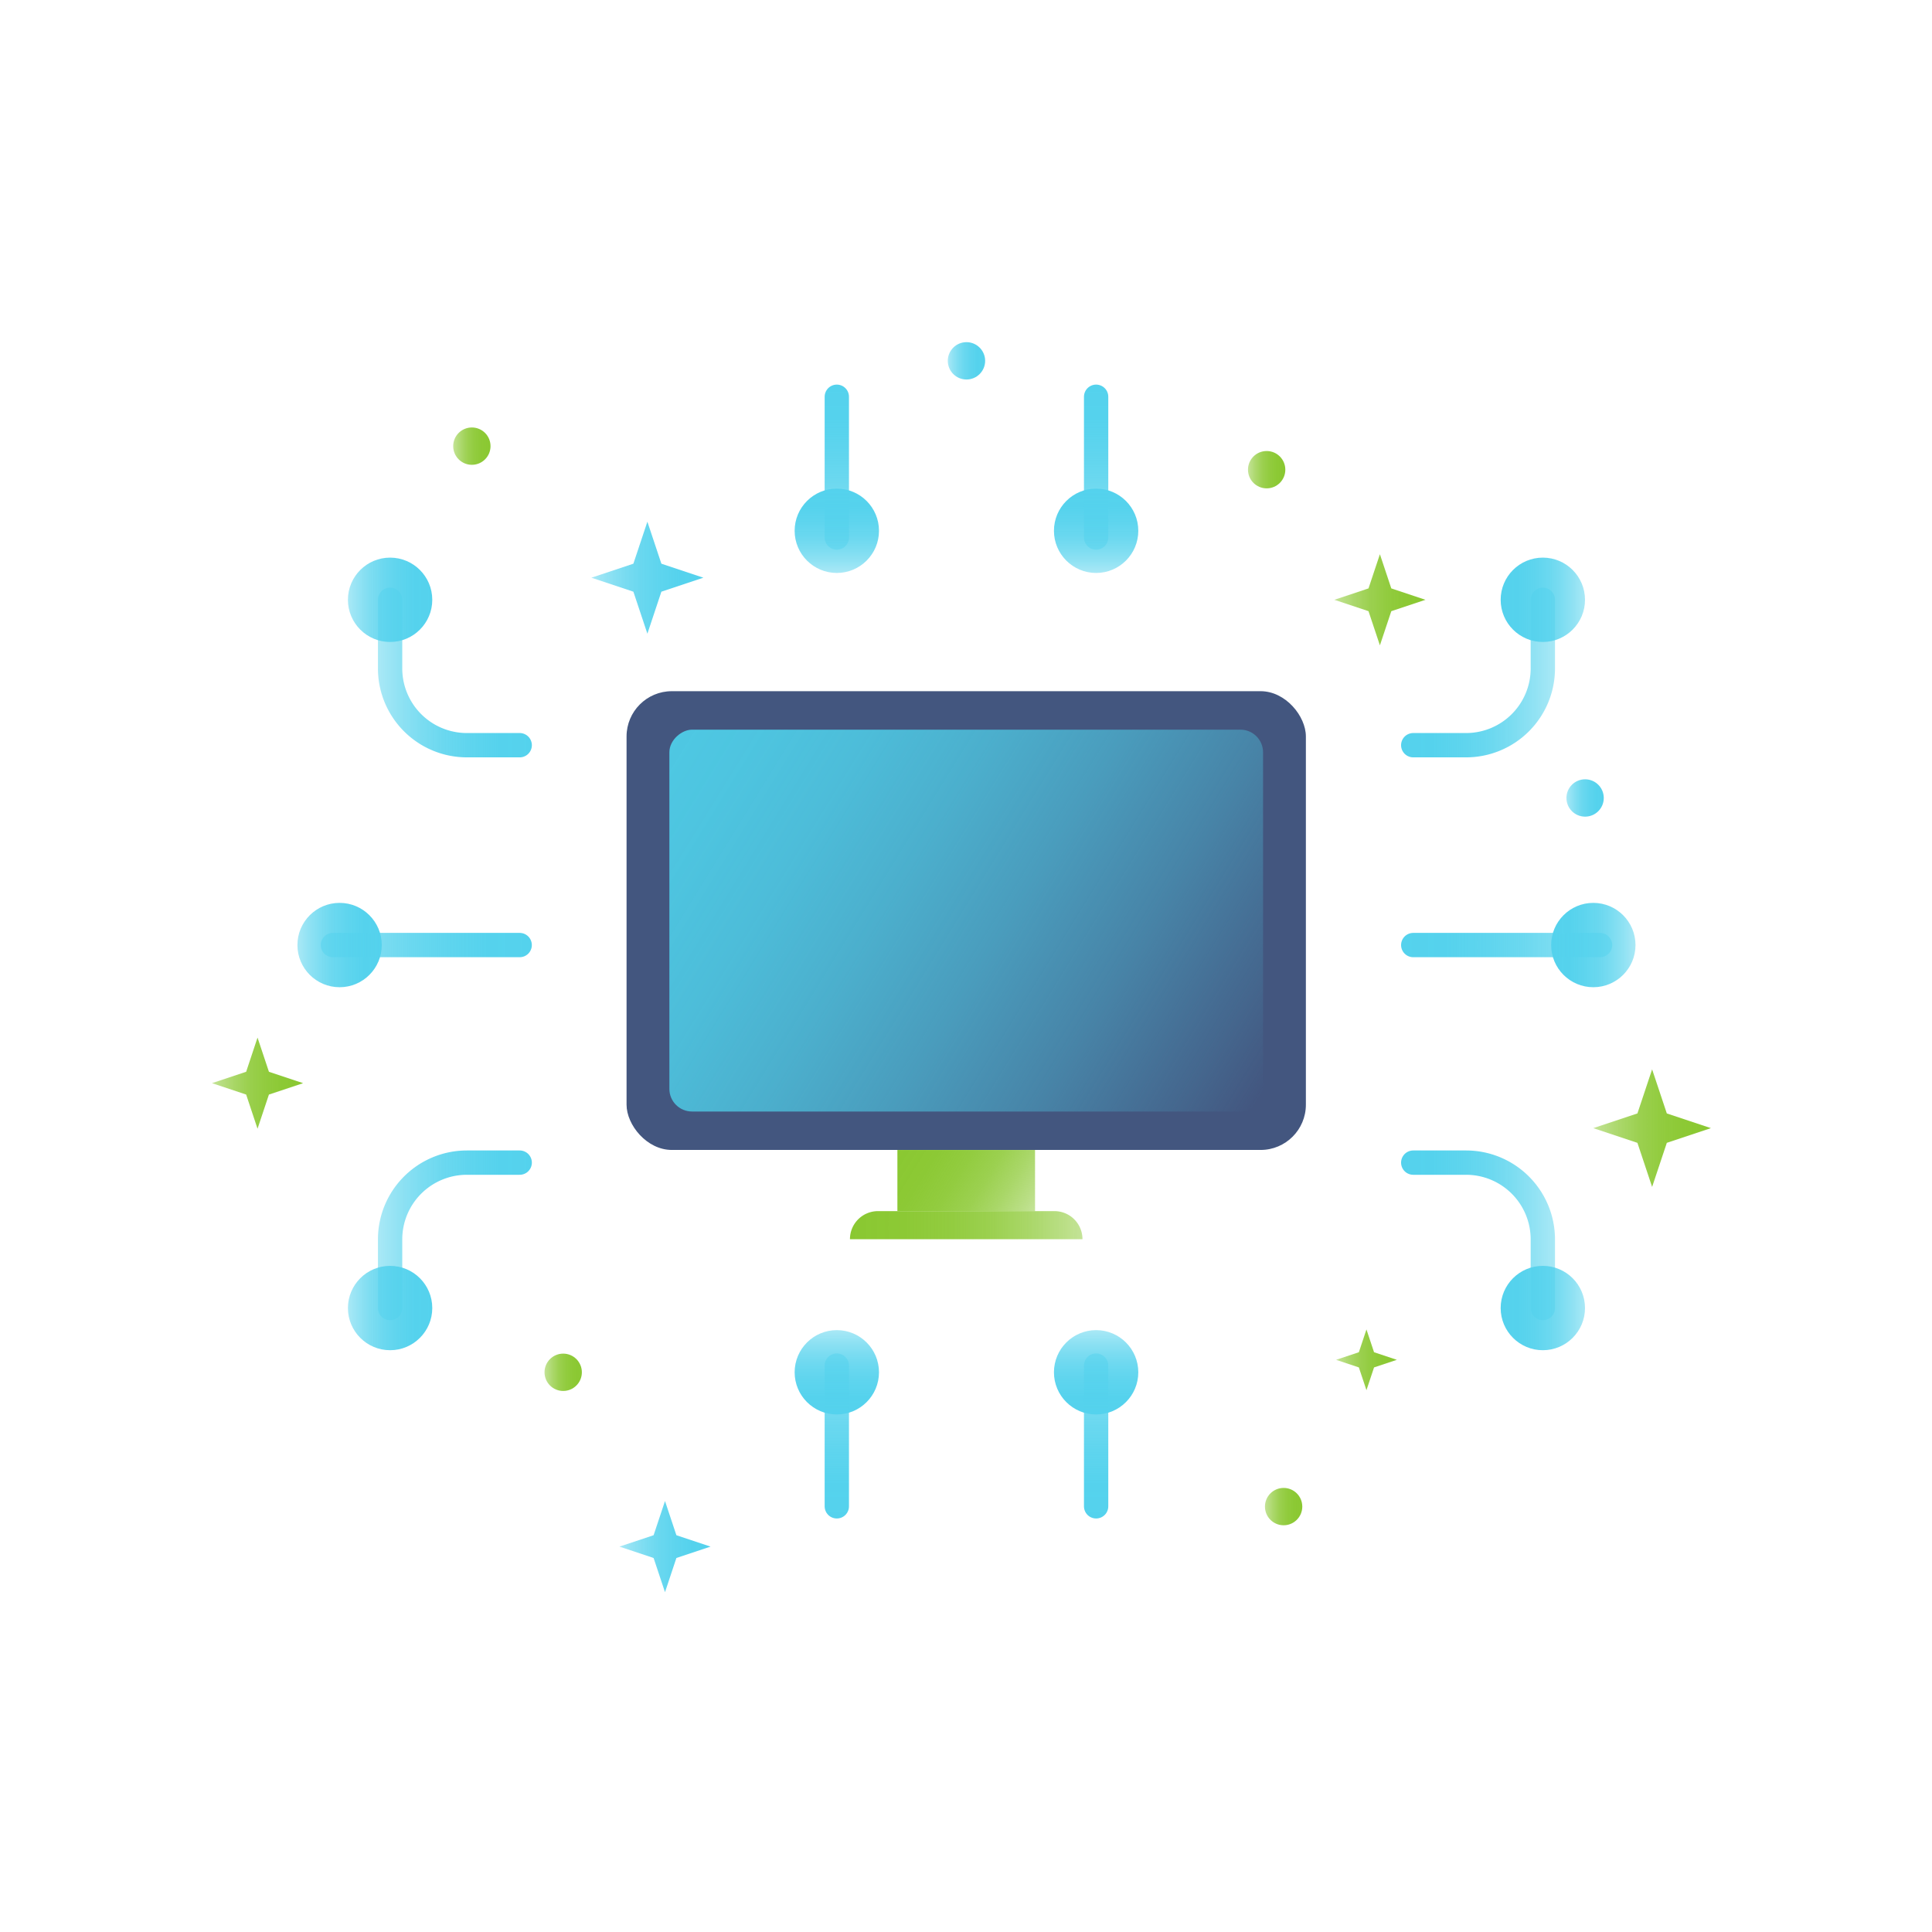 <svg id="Windscribe" xmlns="http://www.w3.org/2000/svg" xmlns:xlink="http://www.w3.org/1999/xlink" viewBox="0 0 1280 1280"><defs><style>.cls-1{fill:url(#linear-gradient);}.cls-2{fill:url(#linear-gradient-2);}.cls-3{fill:url(#linear-gradient-3);}.cls-4{fill:url(#linear-gradient-4);}.cls-5{fill:url(#linear-gradient-5);}.cls-6{fill:url(#linear-gradient-6);}.cls-7{fill:url(#linear-gradient-7);}.cls-8{fill:url(#linear-gradient-8);}.cls-9{fill:url(#linear-gradient-9);}.cls-10{fill:url(#linear-gradient-10);}.cls-11{fill:url(#linear-gradient-11);}.cls-12{fill:url(#linear-gradient-12);}.cls-13{fill:#43567f;}.cls-14{fill:url(#linear-gradient-13);}.cls-15{fill:url(#linear-gradient-14);}.cls-16{fill:url(#linear-gradient-15);}.cls-17{fill:url(#linear-gradient-16);}.cls-18,.cls-20,.cls-22,.cls-24,.cls-26,.cls-27,.cls-29,.cls-32,.cls-33,.cls-35{fill:none;stroke-linecap:round;stroke-linejoin:round;stroke-width:16.11px;}.cls-18{stroke:url(#linear-gradient-17);}.cls-19{fill:url(#linear-gradient-18);}.cls-20{stroke:url(#linear-gradient-19);}.cls-21{fill:url(#linear-gradient-20);}.cls-22{stroke:url(#linear-gradient-21);}.cls-23{fill:url(#linear-gradient-22);}.cls-24{stroke:url(#linear-gradient-23);}.cls-25{fill:url(#linear-gradient-24);}.cls-26{stroke:url(#linear-gradient-25);}.cls-27{stroke:url(#linear-gradient-26);}.cls-28{fill:url(#linear-gradient-27);}.cls-29{stroke:url(#linear-gradient-28);}.cls-30{fill:url(#linear-gradient-29);}.cls-31{fill:url(#linear-gradient-30);}.cls-32{stroke:url(#linear-gradient-31);}.cls-33{stroke:url(#linear-gradient-32);}.cls-34{fill:url(#linear-gradient-33);}.cls-35{stroke:url(#linear-gradient-34);}.cls-36{fill:url(#linear-gradient-35);}</style><linearGradient id="linear-gradient" x1="1037.8" y1="528.68" x2="1062.54" y2="528.68" gradientUnits="userSpaceOnUse"><stop offset="0" stop-color="#54d2ed" stop-opacity="0.5"/><stop offset="0.13" stop-color="#54d2ed" stop-opacity="0.64"/><stop offset="0.28" stop-color="#54d2ed" stop-opacity="0.77"/><stop offset="0.43" stop-color="#54d2ed" stop-opacity="0.87"/><stop offset="0.6" stop-color="#54d2ed" stop-opacity="0.94"/><stop offset="0.78" stop-color="#54d2ed" stop-opacity="0.99"/><stop offset="1" stop-color="#54d2ed"/></linearGradient><linearGradient id="linear-gradient-2" x1="1055.62" y1="747.42" x2="1133.52" y2="747.42" gradientUnits="userSpaceOnUse"><stop offset="0" stop-color="#8ac831" stop-opacity="0.5"/><stop offset="0.07" stop-color="#8ac831" stop-opacity="0.58"/><stop offset="0.23" stop-color="#8ac831" stop-opacity="0.73"/><stop offset="0.39" stop-color="#8ac831" stop-opacity="0.85"/><stop offset="0.57" stop-color="#8ac831" stop-opacity="0.93"/><stop offset="0.76" stop-color="#8ac831" stop-opacity="0.98"/><stop offset="1" stop-color="#8ac831"/></linearGradient><linearGradient id="linear-gradient-3" x1="838.06" y1="998.16" x2="862.79" y2="998.16" xlink:href="#linear-gradient-2"/><linearGradient id="linear-gradient-4" x1="885.19" y1="900.92" x2="925.44" y2="900.92" xlink:href="#linear-gradient-2"/><linearGradient id="linear-gradient-5" x1="884.04" y1="397.38" x2="944.41" y2="397.38" xlink:href="#linear-gradient-2"/><linearGradient id="linear-gradient-6" x1="627.94" y1="239.06" x2="652.67" y2="239.06" xlink:href="#linear-gradient"/><linearGradient id="linear-gradient-7" x1="391.81" y1="382.74" x2="466.01" y2="382.74" xlink:href="#linear-gradient"/><linearGradient id="linear-gradient-8" x1="360.76" y1="909.18" x2="385.49" y2="909.18" xlink:href="#linear-gradient-2"/><linearGradient id="linear-gradient-9" x1="826.82" y1="311.18" x2="851.55" y2="311.18" xlink:href="#linear-gradient-2"/><linearGradient id="linear-gradient-10" x1="300.25" y1="295.58" x2="324.98" y2="295.58" xlink:href="#linear-gradient-2"/><linearGradient id="linear-gradient-11" x1="140.44" y1="717.62" x2="200.81" y2="717.62" xlink:href="#linear-gradient-2"/><linearGradient id="linear-gradient-12" x1="410.39" y1="1024.67" x2="470.76" y2="1024.67" xlink:href="#linear-gradient"/><linearGradient id="linear-gradient-13" x1="-1294.31" y1="728.97" x2="-907.09" y2="490.3" gradientTransform="matrix(0, 1, 1, 0, 30.23, 1711.05)" gradientUnits="userSpaceOnUse"><stop offset="0" stop-color="#4ec8e3" stop-opacity="0"/><stop offset="0.09" stop-color="#4ec8e3" stop-opacity="0.14"/><stop offset="0.27" stop-color="#4ec8e3" stop-opacity="0.4"/><stop offset="0.45" stop-color="#4ec8e3" stop-opacity="0.62"/><stop offset="0.61" stop-color="#4ec8e3" stop-opacity="0.78"/><stop offset="0.76" stop-color="#4ec8e3" stop-opacity="0.9"/><stop offset="0.9" stop-color="#4ec8e3" stop-opacity="0.97"/><stop offset="1" stop-color="#4ec8e3"/></linearGradient><linearGradient id="linear-gradient-14" x1="-1143.01" y1="807.95" x2="-1059.08" y2="756.22" gradientTransform="matrix(0, 1, 1, 0, -142, 1883.28)" xlink:href="#linear-gradient-2"/><linearGradient id="linear-gradient-15" x1="-12263.17" y1="811.69" x2="-12109.13" y2="811.69" gradientTransform="matrix(-1, 0, 0, 1, -11546, 0)" xlink:href="#linear-gradient-2"/><linearGradient id="linear-gradient-16" x1="4684.55" y1="4509.74" x2="4740.43" y2="4509.74" gradientTransform="matrix(0, -1, -1, 0, 5064.15, 5064.15)" xlink:href="#linear-gradient"/><linearGradient id="linear-gradient-17" x1="4700" y1="4509.74" x2="4809.34" y2="4509.74" gradientTransform="matrix(0, -1, -1, 0, 5064.15, 5064.15)" xlink:href="#linear-gradient"/><linearGradient id="linear-gradient-18" x1="4684.55" y1="4337.95" x2="4740.43" y2="4337.95" gradientTransform="matrix(0, -1, -1, 0, 5064.15, 5064.15)" xlink:href="#linear-gradient"/><linearGradient id="linear-gradient-19" x1="4700" y1="4337.95" x2="4809.34" y2="4337.95" gradientTransform="matrix(0, -1, -1, 0, 5064.15, 5064.15)" xlink:href="#linear-gradient"/><linearGradient id="linear-gradient-20" x1="-9124.05" y1="4509.74" x2="-9068.17" y2="4509.74" gradientTransform="translate(5064.15 10005.3) rotate(90)" xlink:href="#linear-gradient"/><linearGradient id="linear-gradient-21" x1="-9108.61" y1="4509.74" x2="-8999.26" y2="4509.74" gradientTransform="translate(5064.15 10005.3) rotate(90)" xlink:href="#linear-gradient"/><linearGradient id="linear-gradient-22" x1="-9124.05" y1="4337.95" x2="-9068.17" y2="4337.95" gradientTransform="translate(5064.15 10005.3) rotate(90)" xlink:href="#linear-gradient"/><linearGradient id="linear-gradient-23" x1="-9108.61" y1="4337.95" x2="-8999.26" y2="4337.95" gradientTransform="translate(5064.15 10005.3) rotate(90)" xlink:href="#linear-gradient"/><linearGradient id="linear-gradient-24" x1="197.05" y1="626.12" x2="252.93" y2="626.12" xlink:href="#linear-gradient"/><linearGradient id="linear-gradient-25" x1="212.5" y1="626.12" x2="352.36" y2="626.12" xlink:href="#linear-gradient"/><linearGradient id="linear-gradient-26" x1="250.39" y1="818.44" x2="352.36" y2="818.44" xlink:href="#linear-gradient"/><linearGradient id="linear-gradient-27" x1="230.51" y1="866.61" x2="286.39" y2="866.61" xlink:href="#linear-gradient"/><linearGradient id="linear-gradient-28" x1="250.39" y1="14018.39" x2="352.36" y2="14018.39" gradientTransform="matrix(1, 0, 0, -1, 0, 14463.93)" xlink:href="#linear-gradient"/><linearGradient id="linear-gradient-29" x1="230.51" y1="14066.55" x2="286.39" y2="14066.55" gradientTransform="matrix(1, 0, 0, -1, 0, 14463.93)" xlink:href="#linear-gradient"/><linearGradient id="linear-gradient-30" x1="-3693.42" y1="626.12" x2="-3637.55" y2="626.12" gradientTransform="matrix(-1, 0, 0, 1, -2609.86, 0)" xlink:href="#linear-gradient"/><linearGradient id="linear-gradient-31" x1="-3677.98" y1="626.12" x2="-3538.12" y2="626.12" gradientTransform="matrix(-1, 0, 0, 1, -2609.86, 0)" xlink:href="#linear-gradient"/><linearGradient id="linear-gradient-32" x1="-3640.08" y1="818.44" x2="-3538.12" y2="818.44" gradientTransform="matrix(-1, 0, 0, 1, -2609.86, 0)" xlink:href="#linear-gradient"/><linearGradient id="linear-gradient-33" x1="-3659.97" y1="866.61" x2="-3604.09" y2="866.61" gradientTransform="matrix(-1, 0, 0, 1, -2609.86, 0)" xlink:href="#linear-gradient"/><linearGradient id="linear-gradient-34" x1="-3640.08" y1="14018.39" x2="-3538.12" y2="14018.39" gradientTransform="translate(-2609.86 14463.93) rotate(180)" xlink:href="#linear-gradient"/><linearGradient id="linear-gradient-35" x1="-3659.97" y1="14066.55" x2="-3604.09" y2="14066.55" gradientTransform="translate(-2609.86 14463.93) rotate(180)" xlink:href="#linear-gradient"/></defs><title>Artboard 148</title><circle class="cls-1" cx="1050.17" cy="528.68" r="12.37"/><polygon class="cls-2" points="1055.62 747.42 1084.83 737.68 1094.57 708.47 1104.31 737.68 1133.52 747.42 1104.31 757.16 1094.57 786.37 1084.83 757.16 1055.62 747.42"/><circle class="cls-3" cx="850.43" cy="998.16" r="12.37"/><polygon class="cls-4" points="885.19 900.92 900.28 895.89 905.31 880.79 910.34 895.89 925.44 900.92 910.34 905.95 905.31 921.04 900.28 905.95 885.19 900.92"/><polygon class="cls-5" points="884.03 397.38 906.67 389.83 914.22 367.19 921.77 389.83 944.41 397.38 921.77 404.93 914.22 427.56 906.67 404.93 884.03 397.38"/><circle class="cls-6" cx="640.31" cy="239.06" r="12.37"/><polygon class="cls-7" points="391.81 382.74 419.63 373.46 428.91 345.64 438.18 373.46 466.01 382.74 438.18 392.01 428.91 419.84 419.63 392.01 391.81 382.74"/><circle class="cls-8" cx="373.13" cy="909.18" r="12.37"/><circle class="cls-9" cx="839.19" cy="311.18" r="12.37"/><circle class="cls-10" cx="312.62" cy="295.58" r="12.37"/><polygon class="cls-11" points="140.44 717.62 163.08 710.08 170.62 687.44 178.17 710.08 200.81 717.62 178.17 725.17 170.62 747.81 163.08 725.17 140.44 717.62"/><polygon class="cls-12" points="410.39 1024.67 433.03 1017.12 440.58 994.48 448.12 1017.12 470.76 1024.67 448.12 1032.22 440.58 1054.86 433.03 1032.22 410.39 1024.67"/><rect class="cls-13" x="415.11" y="457.93" width="450.07" height="303.94" rx="30" ry="30"/><rect class="cls-14" x="513.65" y="413.24" width="252.99" height="393.33" rx="15" ry="15" transform="translate(1250.05 -30.23) rotate(90)"/><rect class="cls-15" x="619.88" y="736.54" width="40.53" height="91.19" transform="translate(1422.28 142) rotate(90)"/><path class="cls-16" d="M717.16,821h0A18.56,18.56,0,0,0,698.6,802.4H581.69A18.56,18.56,0,0,0,563.12,821h154Z"/><circle class="cls-17" cx="554.41" cy="351.66" r="27.94"/><line class="cls-18" x1="554.41" y1="356.1" x2="554.41" y2="262.86"/><circle class="cls-19" cx="726.21" cy="351.66" r="27.94"/><line class="cls-20" x1="726.21" y1="356.1" x2="726.21" y2="262.86"/><circle class="cls-21" cx="554.41" cy="909.18" r="27.94"/><line class="cls-22" x1="554.41" y1="904.74" x2="554.41" y2="997.98"/><circle class="cls-23" cx="726.21" cy="909.18" r="27.94"/><line class="cls-24" x1="726.21" y1="904.74" x2="726.21" y2="997.98"/><circle class="cls-25" cx="224.99" cy="626.12" r="27.94"/><line class="cls-26" x1="220.55" y1="626.12" x2="344.3" y2="626.12"/><path class="cls-27" d="M258.45,866.61V821.13a50.86,50.86,0,0,1,50.86-50.86h35"/><circle class="cls-28" cx="258.45" cy="866.61" r="27.94"/><path class="cls-29" d="M258.45,397.38v45.47a50.86,50.86,0,0,0,50.86,50.86h35"/><circle class="cls-30" cx="258.45" cy="397.38" r="27.94"/><circle class="cls-31" cx="1055.62" cy="626.12" r="27.94"/><line class="cls-32" x1="1060.06" y1="626.12" x2="936.31" y2="626.12"/><path class="cls-33" d="M1022.17,866.61V821.13a50.86,50.86,0,0,0-50.86-50.86h-35"/><circle class="cls-34" cx="1022.17" cy="866.61" r="27.94"/><path class="cls-35" d="M1022.17,397.38v45.47a50.86,50.86,0,0,1-50.86,50.86h-35"/><circle class="cls-36" cx="1022.17" cy="397.38" r="27.94"/></svg>